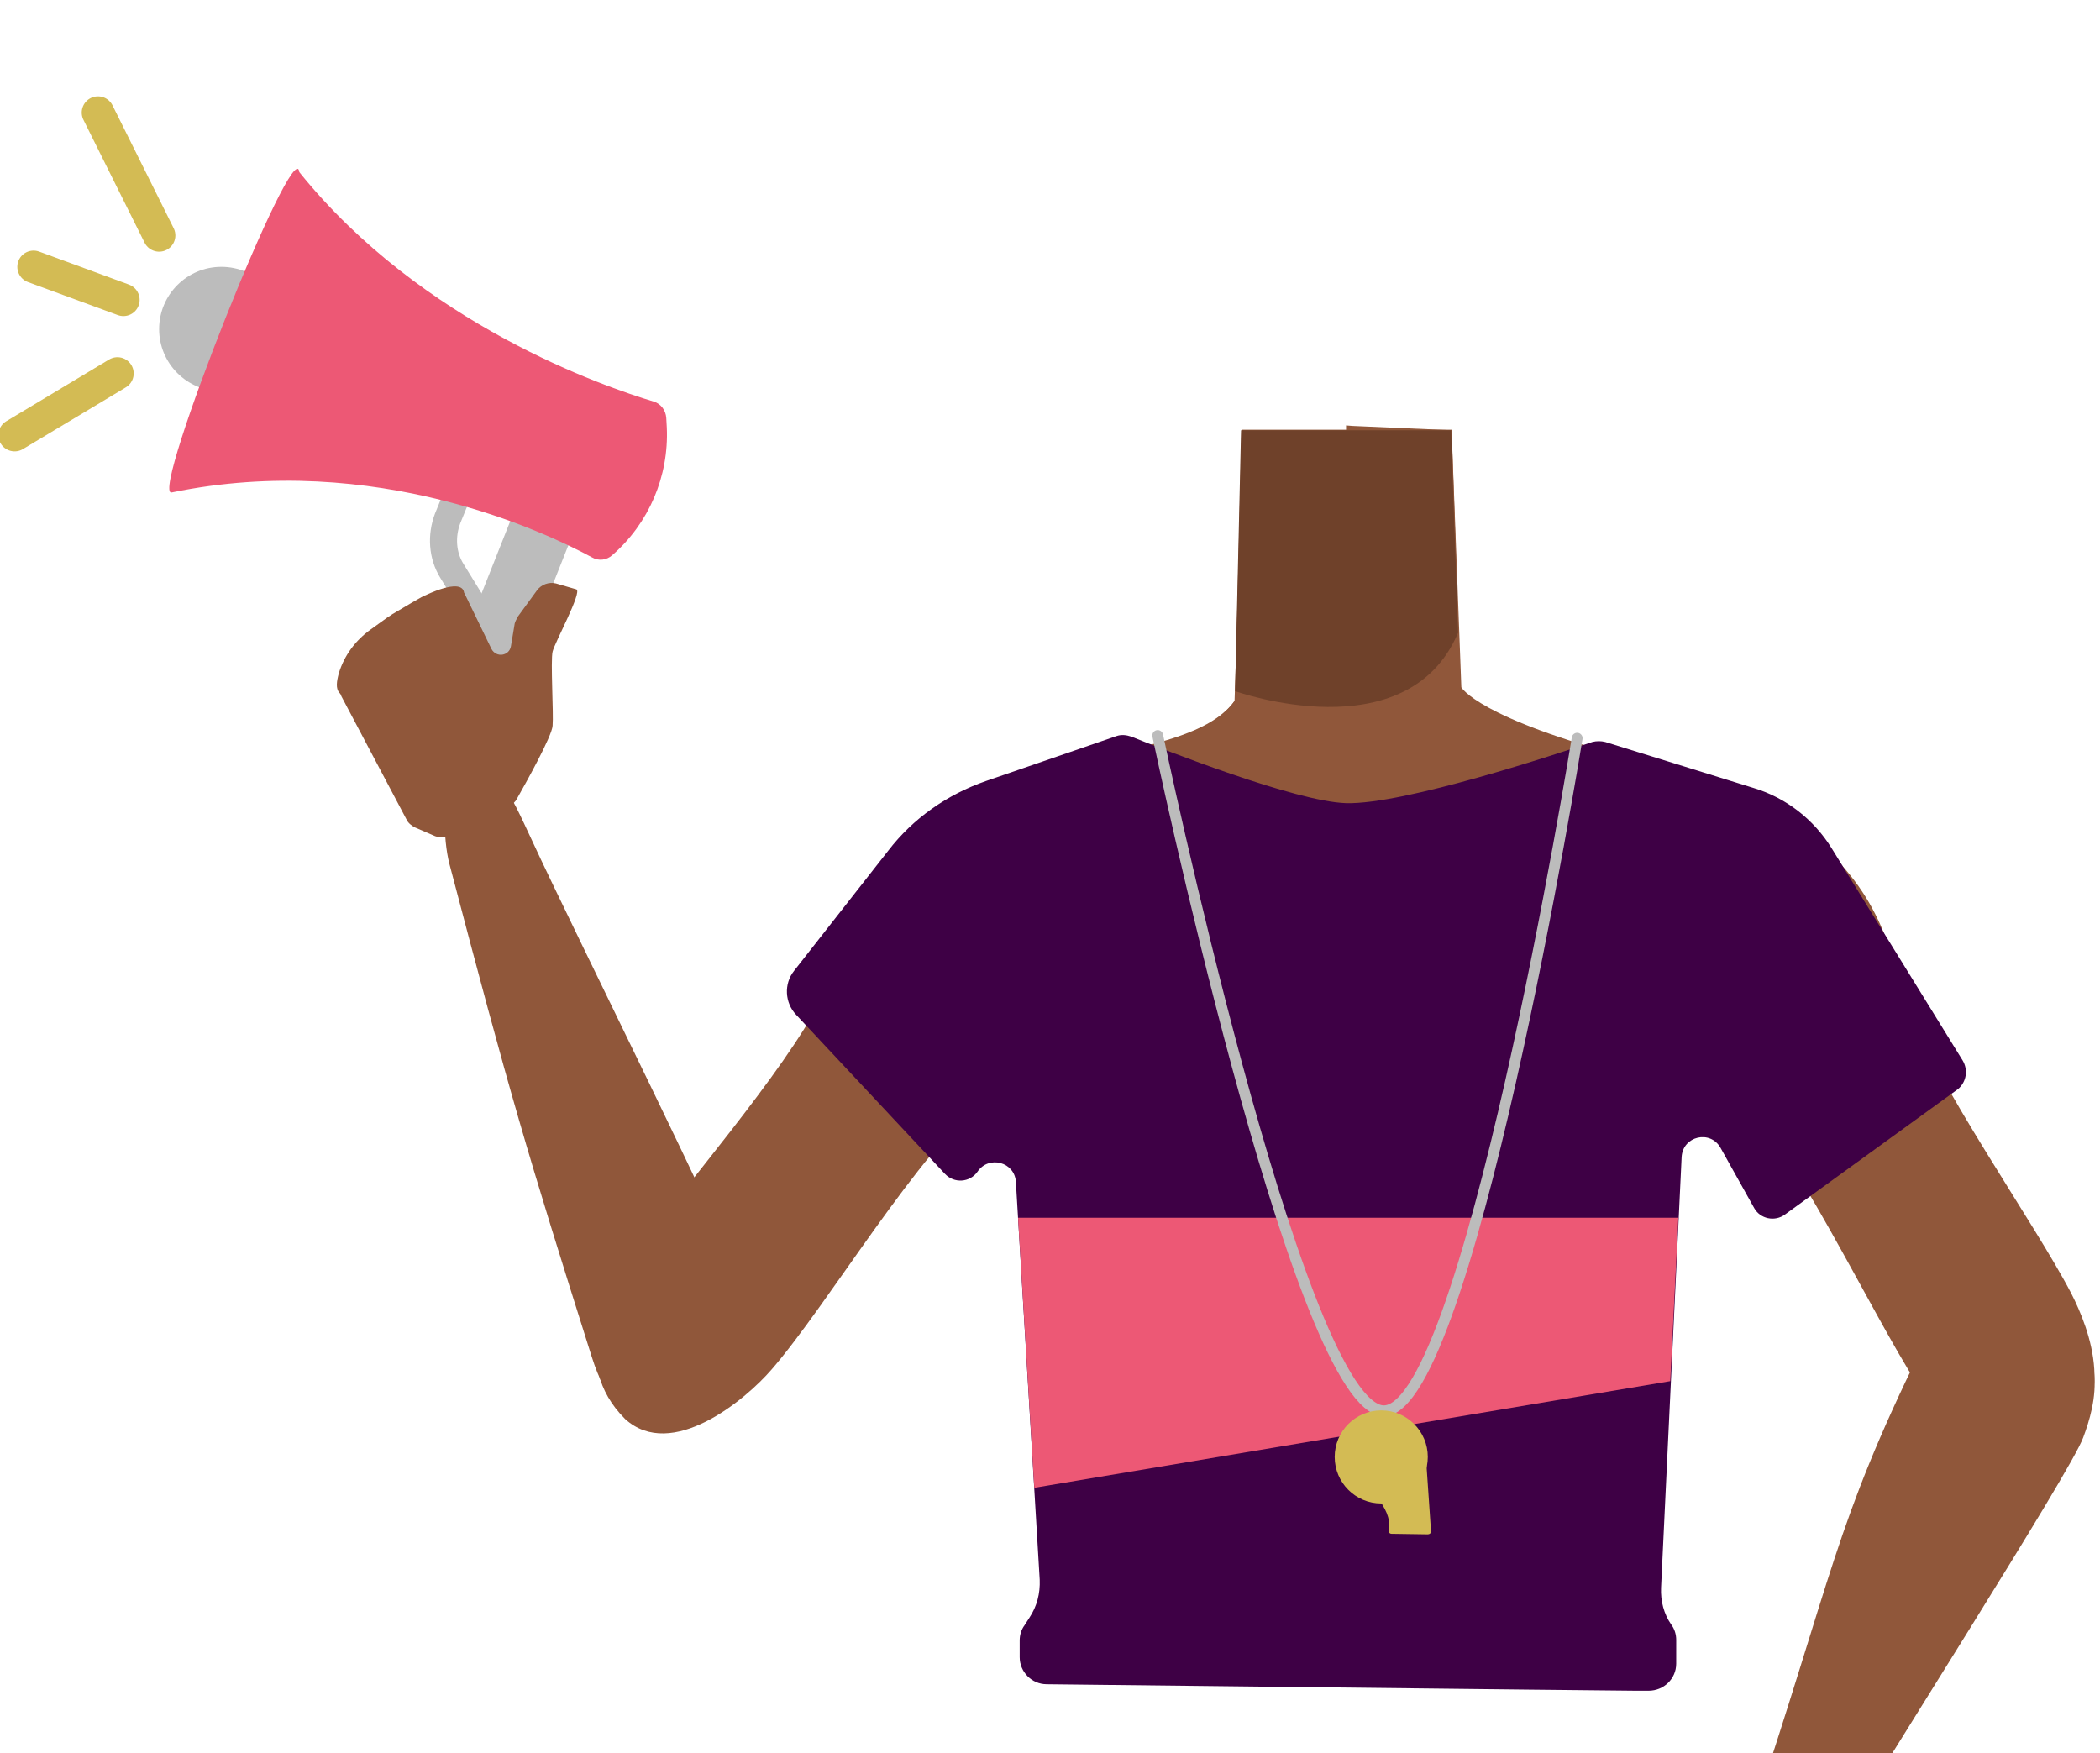 <?xml version="1.0" encoding="utf-8"?>
<!-- Generator: Adobe Illustrator 26.0.2, SVG Export Plug-In . SVG Version: 6.00 Build 0)  -->
<svg version="1.1" id="Calque_9" xmlns="http://www.w3.org/2000/svg" xmlns:xlink="http://www.w3.org/1999/xlink" x="0px" y="0px"
	 viewBox="0 0 388 323.9" style="enable-background:new 0 0 388 323.9;" xml:space="preserve">
<style type="text/css">
	.st0{fill:#90573A;}
	.st1{clip-path:url(#SVGID_00000012468145761722630840000012676173482217183388_);}
	.st2{clip-path:url(#SVGID_00000183953586432297982040000015707600240922984618_);}
	.st3{fill:#3E0045;}
	.st4{fill:#6F412A;}
	.st5{fill:#BCBCBC;}
	.st6{fill:none;stroke:#BCBCBC;stroke-width:5;stroke-linecap:round;stroke-miterlimit:10;}
	.st7{fill:#ED5875;}
	.st8{fill:none;stroke:#D3BB54;stroke-width:6;stroke-linecap:round;stroke-miterlimit:10;}
	.st9{fill:none;stroke:#BCBCBC;stroke-width:2;stroke-linecap:round;stroke-miterlimit:10;}
	.st10{fill:#D3BB54;}
</style>
<path class="st0" d="M202.1,141.5c0.2-0.5,20.7-4.1,26.1-12.1l1.2-50h38.8L270,127c0,0,3.1,5.7,31.3,13.1
	c28.2,7.3-45.9,21.4-45.9,21.4L202.1,141.5z"/>
<g>
	<g>
		<defs>
			<rect id="SVGID_1_" x="159.3" y="76.9" width="89.4" height="188.1"/>
		</defs>
		<clipPath id="SVGID_00000036226645947929498640000016567385812119163012_">
			<use xlink:href="#SVGID_1_"  style="overflow:visible;"/>
		</clipPath>
		<g style="clip-path:url(#SVGID_00000036226645947929498640000016567385812119163012_);">
			<path class="st0" d="M261.7,234.5c9.3,6.1,19.3,30.2,30.1,32.7c3.9,0.9,11.6-4.5,13.7-7.9c7.7-12.1,4-46.1,14.9-55.5
				c9.2-7.9,31.4-3.4,32-36.7c0.3-20.2-23.3-29.9-29.1-32c-0.9-0.3-1.9-0.7-2.8-1.2c0,0-48.1,9.1-48.9-39.2L271.4,79L248,80.8
				l-18.3,0.8l-0.7,20.2l-0.9,27.7c-6.4,9.1-28.4,9.4-43.5,15.2c-10,3.9-30.4,19.4-23.4,41.3c4,12.6,16.2,8.4,25.5,16.3
				c10.9,9.3,6.9,27.5,8.4,36.9c1,6.2,9.9,22.2,13.7,21.3c10.8-2.5,16.9-20.9,26.7-26.2c2.9-1.6,8-2.5,13.2-2.5
				S259,232.8,261.7,234.5z"/>
		</g>
	</g>
</g>
<g>
	<g>
		<defs>
			<polygon id="SVGID_00000043449384149314728620000013176335990631924654_" points="248.7,76.9 248.7,265 339.5,266.9 339.5,78.8 
							"/>
		</defs>
		<clipPath id="SVGID_00000062159932583242213610000004222776846801649075_">
			<use xlink:href="#SVGID_00000043449384149314728620000013176335990631924654_"  style="overflow:visible;"/>
		</clipPath>
		<g style="clip-path:url(#SVGID_00000062159932583242213610000004222776846801649075_);">
			<path class="st0" d="M236.2,232.2c-9.3,6.1-19.3,30.2-30.1,32.7c-3.9,0.9-11.6-4.5-13.7-7.9c-7.7-12.1-4-46.2-14.9-55.5
				c-9.2-7.9-31.4-3.4-32-36.7c-0.3-20.2,23.3-29.9,29.1-31.9c0.9-0.3,1.9-0.7,2.8-1.2c0,0,48.1,9.1,48.9-39.2l0.2-15.6l23.4,1.8
				l18.3,0.8l0.7,20.2l0.9,27.7c6.4,9.1,28.4,10.4,43.5,16.2c10,3.9,30.5,18.4,23.5,40.4c-4,12.6-16.2,8.4-25.5,16.3
				c-10.9,9.3-6.9,27.5-8.4,36.9c-1,6.2-9.9,22.2-13.7,21.3c-10.8-2.5-16.9-20.9-26.7-26.2C256.7,229,241.7,228.6,236.2,232.2z"/>
		</g>
	</g>
</g>
<path class="st0" d="M298,166.4c1.6,21.9,14.8,26.7,21.9,33.8c11.3,11.3,25.7,42.1,34.3,55.5c4.1,6.3,15.8,19.5,25.5,13l0,0
	c12-8.9,6.3-23.2,3-29.7c-6.8-13.1-25.3-39.1-30.1-53.1c-3.6-10.4-5-21.5-19.3-32.4c0,0-13.9-12-25.7-6.2
	C300,151.1,297.3,157.4,298,166.4L298,166.4z"/>
<path class="st0" d="M377.2,240.9c13.4,6.9,9.9,18.8,7.7,24.7C382.6,272,347,327.5,338,343c-5.1,8.8-7.6,13.6-13.1,11.1
	c-5-2.3-4.9-7.2-1.8-16.5c15.8-47.3,15.8-55.5,31.8-88.2C361.7,235.6,373.8,239.2,377.2,240.9z"/>
<path class="st0" d="M208.2,171.9c-4.3,21.5-18,24.7-25.9,30.9c-12.6,9.8-29.3,38.2-39.7,50.2c-4.9,5.7-18.5,17-27.1,9.2l0,0
	c-10.6-10.6-3-23.9,1.3-29.8c8.6-12,28.3-34.5,34.9-47.8c4.9-9.9,7.6-20.7,23.1-29.8c0,0,15.3-10.2,26.3-3
	C208,156.5,209.9,163.1,208.2,171.9L208.2,171.9z"/>
<path class="st0" d="M128.5,259.9c14-5.4,10.1-16.4,8.6-22.5c-1.7-6.6-31.3-65.8-38.8-82.1c-4.3-9.2-6.3-14.2-12.1-12.1
	c-5.2,1.9-4.2,12.3-3.2,16.3c11.3,43,14.3,53.1,26.3,91.1C114.9,268.5,124.8,261.3,128.5,259.9z"/>
<path class="st0" d="M290.8,351.2c0,0-1.5-3.9-0.7-4.6s15.4-7.7,16.2-7.5s15.8,0.2,16.9,0s11.4,8.3,10.9,9s-11.2,23.1-12.8,23.5
	s-7.4,3.9-8.2,3.7s-18.4-13.1-18.4-13.1l2-8L290.8,351.2z"/>
<path class="st3" d="M362.6,195.9l-24.2-39.2c-3.3-5.3-8.4-9.3-14.4-11.1l-27.4-8.5c-0.8-0.2-1.6-0.2-2.4,0
	c-6.2,2.1-34.8,11.6-45.5,11.3c-9.4-0.3-33.7-9.9-39.7-12.3c-0.9-0.3-1.8-0.4-2.7-0.1l-24.1,8.3c-7.2,2.5-13.5,6.9-18.1,12.9
	l-17.4,22.2c-1.9,2.4-1.7,5.9,0.4,8.1l27.5,29.4c1.7,1.8,4.6,1.6,6-0.4c2.1-3.1,6.9-1.8,7.1,1.9l4.4,73.5c0.1,2.5-0.5,4.9-1.9,7
	l-0.9,1.4c-0.6,0.8-0.9,1.8-0.9,2.8v3.1c0,2.7,2.2,5,5,5l89.4,1l19.5,0.2c0.1,0,0.2,0,0.3,0l2,0c2.8,0,5.1-2.2,5.1-5V303
	c0-1-0.3-2-0.9-2.8l0,0c-1.4-2-2-4.4-1.9-6.8l3.8-79.6c0.2-3.9,5.3-5.1,7.2-1.7l6.2,11.1c1.1,2,3.8,2.6,5.7,1.2l32-23.2
	C363.3,199.9,363.7,197.7,362.6,195.9z"/>
<path class="st4" d="M228.2,127.7c0,0,31.8,11.4,41.2-10.8l-1.3-37.4h-38.8L228.2,127.7z"/>
<g>
	<path class="st5" d="M83.7,134.6l2.8,1.1c2.2,0.9,4.7-0.2,5.6-2.4l14-35.3c0.9-2.2-0.2-4.7-2.4-5.6l-2.8-1.1
		c-2.2-0.9-4.7,0.2-5.6,2.4l-14,35.3C80.4,131.2,81.5,133.7,83.7,134.6z"/>
	<path class="st6" d="M85.8,88.2l-3.1,7.6c-1.2,3.2-1,6.8,0.8,9.7l6.1,9.9"/>
	<circle class="st5" cx="40.9" cy="60.8" r="11.5"/>
	<path class="st7" d="M123.1,77.2l0.1,1.8c0.4,9-3.3,17.7-10.1,23.6l0,0c-1,0.9-2.5,1.1-3.7,0.4c-8.1-4.4-40-19.8-77.7-12
		c-4.1,0.7,22.8-66.9,23.6-59.2c22.7,28.2,56.5,39.7,65.5,42.4C122.1,74.6,123,75.8,123.1,77.2z"/>
</g>
<path class="st0" d="M94.1,148.9c0.6-0.3,1.1-0.7,1.4-1.3c1.6-2.8,6.5-11.6,6.6-13.5c0.2-2.2-0.4-12,0-13.7c0.4-1.7,5.5-11,4.4-11.5
	c-0.7-0.2-2.4-0.7-3.8-1.1c-1.3-0.3-2.7,0.2-3.5,1.3l-3.5,4.8c-0.2,0.4-0.5,0.9-0.6,1.3l-0.7,4.2c-0.3,1.8-2.7,2.2-3.6,0.5
	l-4.9-10.1c-0.1-0.2-0.2-0.3-0.2-0.5c-0.7-2.5-7.1,0.7-7.1,0.7c-0.1-0.1-4.3,2.4-5.8,3.3c-0.4,0.2-0.7,0.5-1.1,0.7l-3.2,2.3
	c-2.8,2-4.9,4.8-5.9,8.1c-0.4,1.5-0.6,2.8,0.1,3.6c0.2,0.2,0.3,0.4,0.4,0.7l12,22.7c0.3,0.7,1,1.2,1.6,1.5l3.7,1.6
	c0.9,0.3,1.9,0.3,2.7-0.1L94.1,148.9z"/>
<line class="st8" x1="6.2" y1="49.3" x2="22.8" y2="55.4"/>
<line class="st8" x1="18.1" y1="20.8" x2="29.4" y2="43.5"/>
<line class="st8" x1="2.7" y1="80.4" x2="21.7" y2="69"/>
<polygon class="st7" points="308.6,255.2 191.1,274.9 188.1,225 310.1,225 "/>
<path class="st9" d="M213.9,135.9c0,0,25.4,121,41.1,124.7s36.4-124.2,36.4-124.2"/>
<g>
	<circle class="st10" cx="255.2" cy="269.2" r="8.6"/>
	<path class="st10" d="M250.4,272.3c0,0,5.8,5.1,6.2,8.7c0.1,0.9,0.1,1.5,0,1.9c0,0.3,0.2,0.5,0.5,0.5l6.7,0.1
		c0.3,0,0.6-0.2,0.6-0.5l-0.9-13.1"/>
</g>
</svg>
